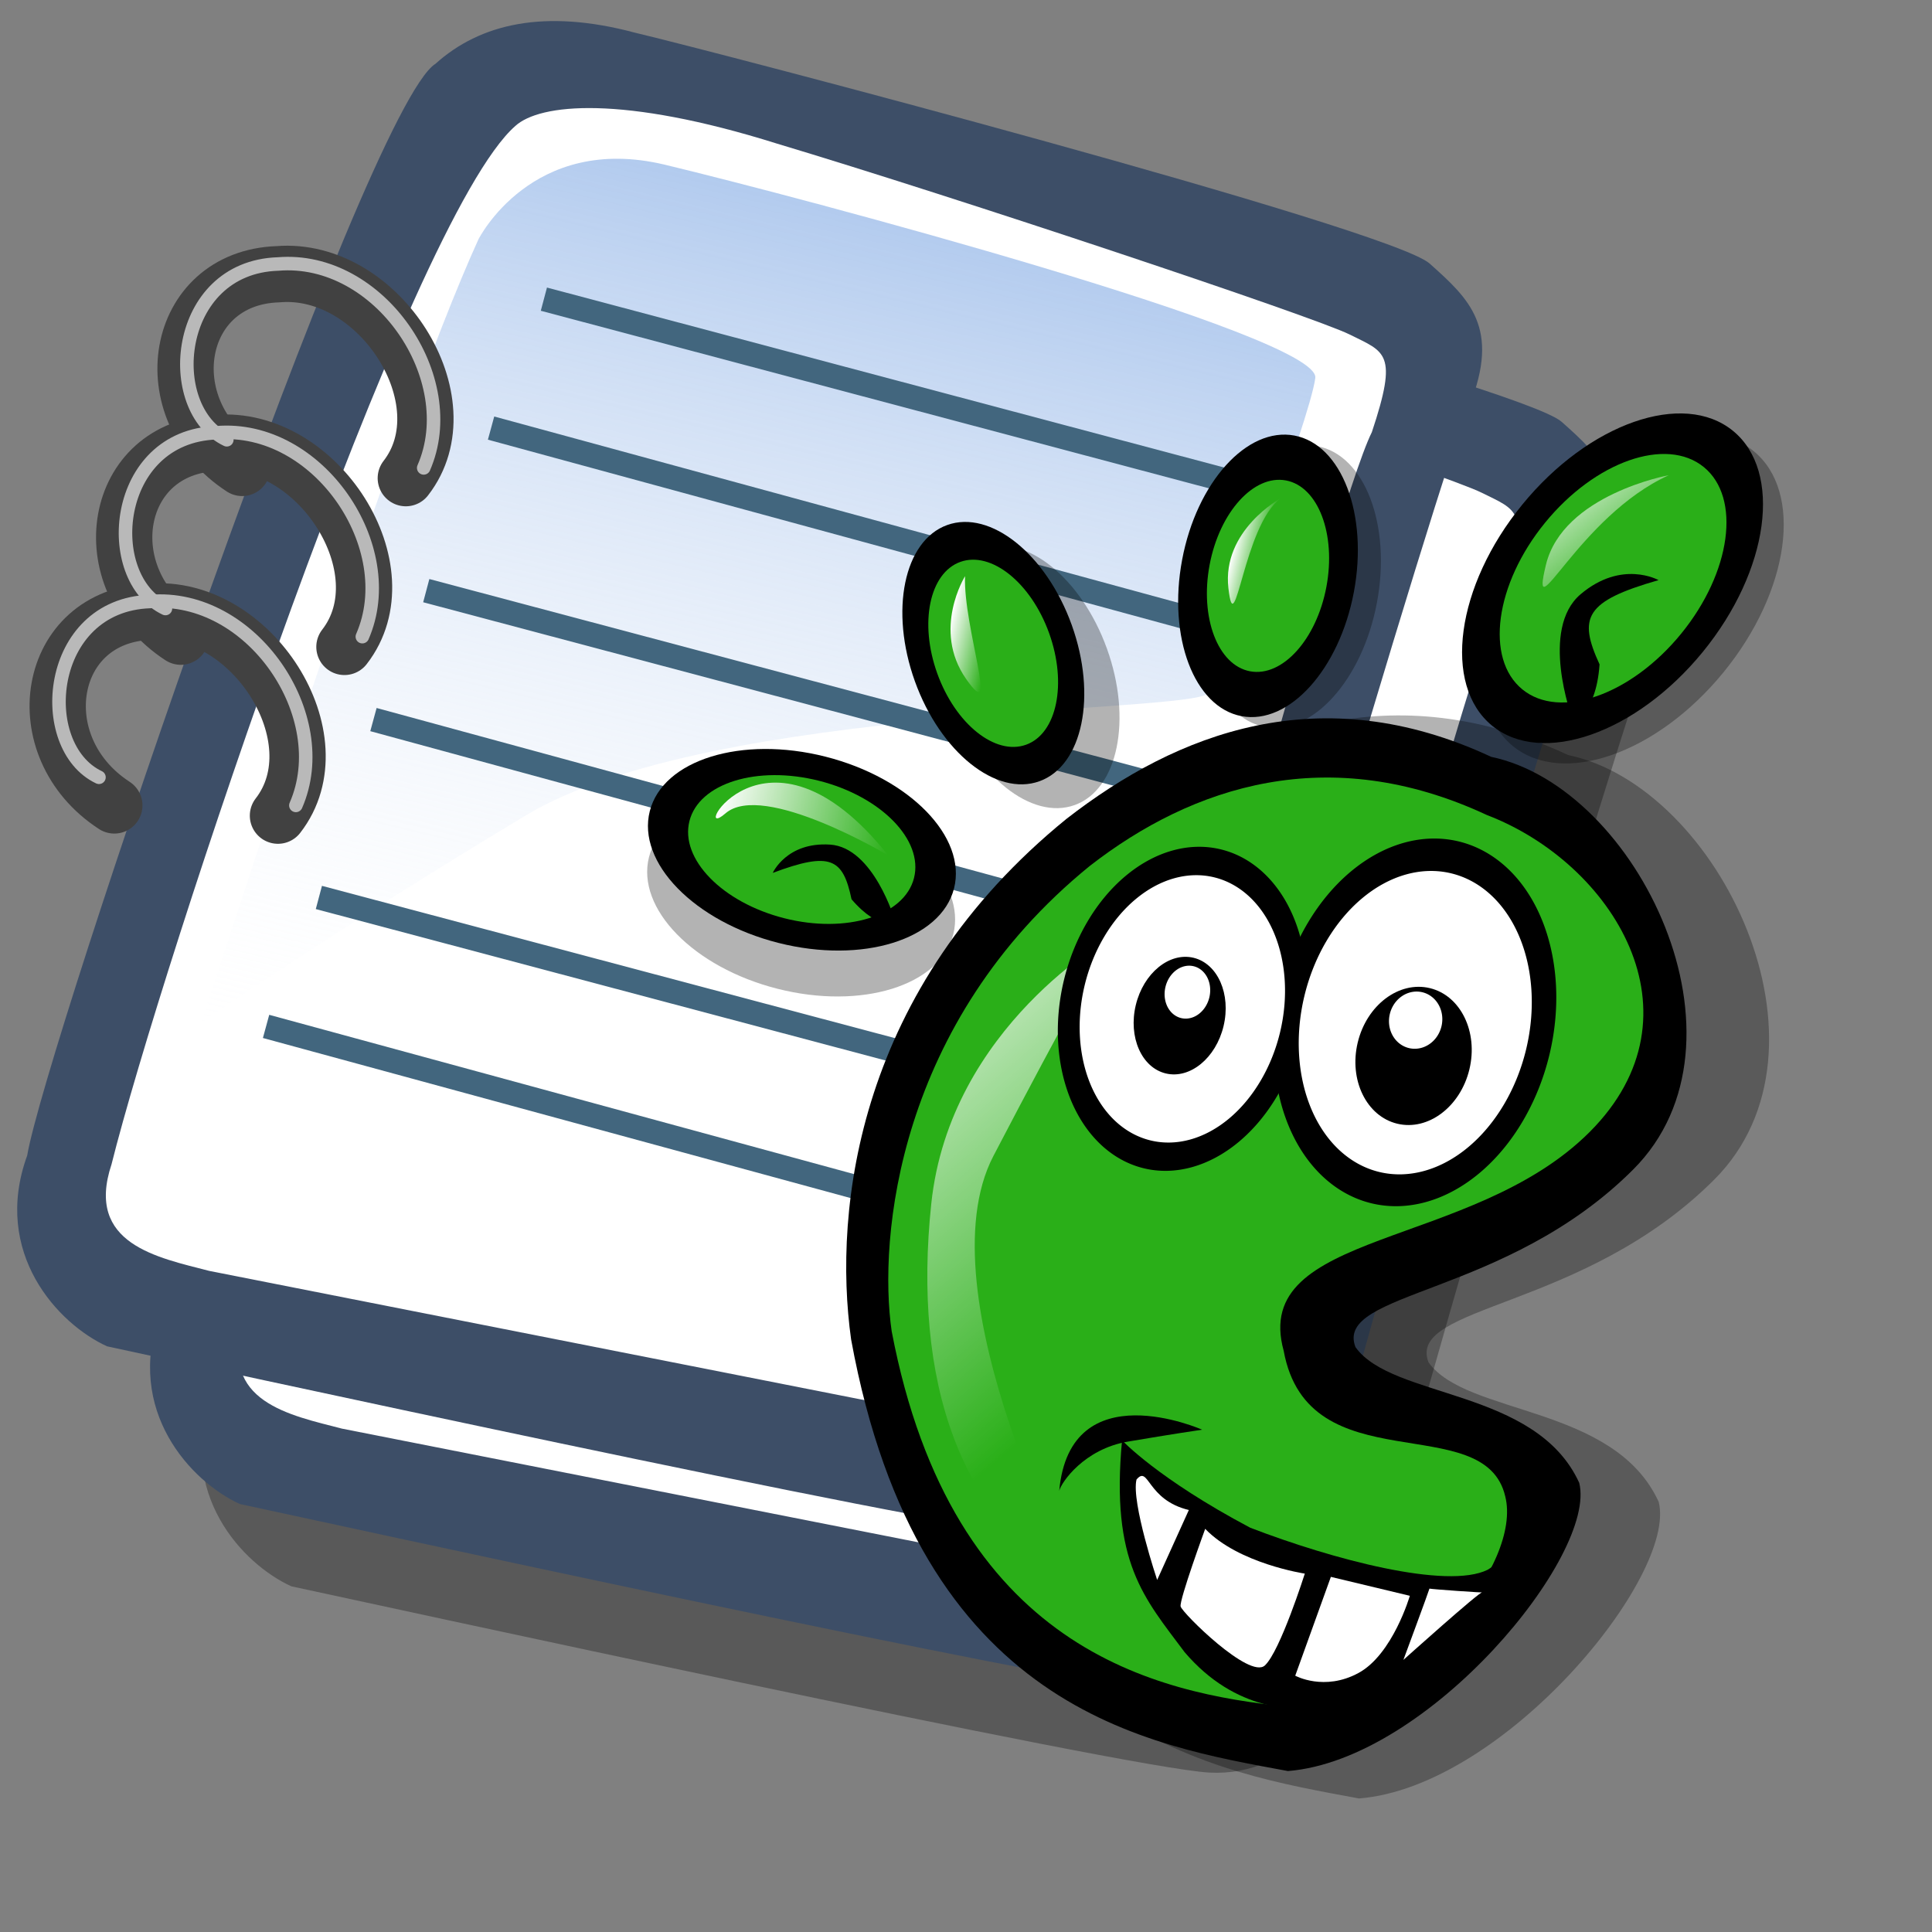 <?xml version="1.0" encoding="UTF-8" standalone="no"?>
<!-- Created with Sodipodi ("http://www.sodipodi.com/") -->
<svg
   xmlns:dc="http://purl.org/dc/elements/1.1/"
   xmlns:cc="http://creativecommons.org/ns#"
   xmlns:rdf="http://www.w3.org/1999/02/22-rdf-syntax-ns#"
   xmlns:svg="http://www.w3.org/2000/svg"
   xmlns="http://www.w3.org/2000/svg"
   xmlns:xlink="http://www.w3.org/1999/xlink"
   xmlns:sodipodi="http://sodipodi.sourceforge.net/DTD/sodipodi-0.dtd"
   xmlns:inkscape="http://www.inkscape.org/namespaces/inkscape"
   id="svg604"
   sodipodi:version="0.32"
   width="72pt"
   height="72pt"
   sodipodi:docbase="/home/tweenk/dev/GartoonRedux/scalable/mimetypes"
   sodipodi:docname="application-x-abiword.svg"
   inkscape:version="0.46+devel"
   inkscape:output_extension="org.inkscape.output.svg.inkscape">
  <rect width="100%" height="100%" fill="#808080" stroke="none"/>
  <defs
     id="defs606">
    <linearGradient
       id="linearGradient612">
      <stop
         style="stop-color:#7fa8e3;stop-opacity:0.741;"
         offset="0"
         id="stop613" />
      <stop
         style="stop-color:#ffffff;stop-opacity:0;"
         offset="1"
         id="stop614" />
    </linearGradient>
    <linearGradient
       xlink:href="#linearGradient612"
       id="linearGradient615"
       x1="50.644"
       y1="5.368"
       x2="35.752"
       y2="68.044"
       gradientUnits="userSpaceOnUse"
       spreadMethod="pad" />
    <linearGradient
       gradientUnits="userSpaceOnUse"
       y2="15.759"
       x2="30.599"
       y1="15.759"
       x1="26.156"
       gradientTransform="scale(0.647,1.547)"
       id="linearGradient2677"
       xlink:href="#linearGradient589"
       inkscape:collect="always" />
    <linearGradient
       gradientUnits="userSpaceOnUse"
       y2="8.343"
       x2="64.043"
       y1="8.343"
       x1="60.107"
       gradientTransform="scale(0.551,1.814)"
       id="linearGradient2675"
       xlink:href="#linearGradient589"
       inkscape:collect="always" />
    <linearGradient
       gradientUnits="userSpaceOnUse"
       y2="73.182"
       x2="11.705"
       y1="73.182"
       x1="6.605"
       gradientTransform="scale(1.869,0.535)"
       id="linearGradient2673"
       xlink:href="#linearGradient589"
       inkscape:collect="always" />
    <linearGradient
       gradientTransform="scale(0.846,1.182)"
       y2="14.759"
       x2="70.184"
       y1="8.874"
       x1="64.919"
       spreadMethod="pad"
       gradientUnits="userSpaceOnUse"
       id="linearGradient2671"
       xlink:href="#linearGradient589"
       inkscape:collect="always" />
    <linearGradient
       y2="48.255"
       x2="50.072"
       y1="25.589"
       x1="38.487"
       spreadMethod="pad"
       gradientTransform="scale(0.609,1.643)"
       gradientUnits="userSpaceOnUse"
       id="linearGradient2669"
       xlink:href="#linearGradient589"
       inkscape:collect="always" />
    <linearGradient
       id="linearGradient589">
      <stop
         id="stop590"
         offset="0"
         style="stop-color:#ffffff;stop-opacity:1;" />
      <stop
         id="stop591"
         offset="1"
         style="stop-color:#ffffff;stop-opacity:0;" />
    </linearGradient>
  </defs>
  <sodipodi:namedview
     id="base"
     inkscape:zoom="4.5222222"
     inkscape:cx="50.478533"
     inkscape:cy="39.038442"
     inkscape:window-width="795"
     inkscape:window-height="724"
     inkscape:window-x="114"
     inkscape:window-y="9"
     inkscape:current-layer="svg604"
     showgrid="false" />
  <path
     style="fill:#000000;fill-rule:evenodd;stroke:none;stroke-opacity:1;stroke-width:1pt;stroke-linejoin:miter;stroke-linecap:butt;fill-opacity:0.301;"
     d="M 14.476 78.823 C 12.052 77.721 8.746 74.195 10.509 69.346 C 11.39 64.057 27.258 17.334 30.785 15.131 C 32.989 13.147 36.184 12.376 40.702 13.588 C 44.449 14.469 78.168 23.285 80.152 25.048 C 82.135 26.811 83.678 28.244 82.135 32.101 C 81.033 34.084 67.92 78.603 67.7 81.468 C 66.818 84.553 64.284 88.3 60.096 88.079 C 55.909 87.859 17.561 79.484 14.476 78.823 z "
     id="path794"
     sodipodi:nodetypes="ccccccccc" />
  <path
     sodipodi:nodetypes="ccccccccc"
     id="path609"
     d="M 11.92,74.734 C 9.496,73.632 6.19,70.105 7.953,65.257 C 8.834,59.968 24.702,13.245 28.229,11.041 C 30.433,9.058 33.628,8.286 38.146,9.498 C 41.893,10.38 75.612,19.196 77.596,20.959 C 79.579,22.722 81.122,24.154 79.579,28.011 C 78.478,29.995 65.364,74.513 65.144,77.378 C 64.262,80.464 61.728,84.21 57.54,83.99 C 53.353,83.769 15.005,75.395 11.92,74.734 z "
     style="fill:#3d4e67;fill-opacity:1;fill-rule:evenodd;stroke:none;stroke-width:1pt;stroke-linecap:butt;stroke-linejoin:miter;stroke-opacity:1" />
  <path
     sodipodi:nodetypes="cccccccs"
     id="path608"
     d="M 16.989,70.987 C 14.455,70.326 10.818,69.665 12.14,65.698 C 14.565,56.001 26.906,18.755 32.196,14.127 C 33.408,13.025 37.485,12.584 45.199,15.008 C 54.014,17.653 71.866,23.603 73.629,24.485 C 75.392,25.366 76.053,25.366 74.731,29.333 C 72.747,33.3 63.932,67.24 61.728,72.97 C 60.185,77.048 59.855,78.921 57.21,78.921"
     style="fill:#ffffff;fill-opacity:1;fill-rule:evenodd;stroke:none;stroke-width:1pt;stroke-linecap:butt;stroke-linejoin:miter;stroke-opacity:1" />
  <g
     id="g629"
     transform="matrix(0.895,0,0,0.895,-0.164,-0.127)">
    <path
       style="fill:#3d4e67;fill-rule:evenodd;stroke:none;stroke-opacity:1;stroke-width:1pt;stroke-linejoin:miter;stroke-linecap:butt;fill-opacity:1;"
       d="M 12.816 74.753 C 10.386 73.648 7.071 70.113 8.839 65.251 C 9.723 59.948 25.633 13.102 29.168 10.892 C 31.378 8.904 34.582 8.13 39.112 9.346 C 42.868 10.229 76.677 19.068 78.666 20.836 C 80.654 22.604 82.201 24.04 80.654 27.907 C 79.55 29.896 66.402 74.532 66.181 77.405 C 65.297 80.498 62.756 84.255 58.557 84.034 C 54.359 83.813 15.91 75.416 12.816 74.753 z "
       id="path630"
       sodipodi:nodetypes="ccccccccc"
       transform="matrix(1.115,0,0,1.115,-8.162,-8.461)" />
    <path
       style="fill:#ffffff;fill-rule:evenodd;stroke:none;stroke-opacity:1;stroke-width:1pt;stroke-linejoin:miter;stroke-linecap:butt;fill-opacity:1;"
       d="M 17.899 70.996 C 15.358 70.334 11.711 69.671 13.037 65.693 C 15.468 55.971 27.842 18.626 33.146 13.986 C 34.361 12.881 38.449 12.439 46.183 14.87 C 55.022 17.521 72.92 23.488 74.688 24.372 C 76.456 25.256 77.119 25.256 75.793 29.233 C 73.804 33.211 64.966 67.24 62.756 72.985 C 61.209 77.073 60.877 78.951 58.226 78.951 "
       id="path631"
       sodipodi:nodetypes="cccccccs"
       transform="matrix(1.115,0,0,1.115,-8.162,-8.461)" />
    <path
       style="fill:url(#linearGradient615);fill-rule:evenodd;stroke:none;stroke-opacity:1;stroke-width:1pt;stroke-linejoin:miter;stroke-linecap:butt;fill-opacity:1;"
       d="M 28.75 13.75 C 28.75 13.75 31.875 7.5 39.688 9.375 C 47.5 11.25 78.125 19.375 77.812 21.875 C 77.5 24.375 71.875 39.062 71.562 40.312 C 71.25 41.562 42.5 40.938 31.562 47.5 C 20.625 54.062 12.5 59.688 12.5 59.688 C 12.5 59.688 23.75 24.688 28.75 13.75 z "
       id="path632"
       transform="matrix(0.947,0,0,0.947,-0.481,0.41)" />
    <path
       style="fill:none;fill-rule:evenodd;stroke:#42667e;stroke-opacity:1;stroke-width:1pt;stroke-linejoin:miter;stroke-linecap:butt;fill-opacity:1;"
       d="M 29.243 15.899 L 69.842 26.688 "
       id="path633"
       transform="translate(1.136,0.852)" />
    <path
       style="fill:none;fill-rule:evenodd;stroke:#42667e;stroke-opacity:1;stroke-width:1pt;stroke-linejoin:miter;stroke-linecap:butt;fill-opacity:1;"
       d="M 27.823 19.306 L 67.855 30.946 "
       id="path634"
       transform="matrix(1,-1.703691e-2,1.703691e-2,1,-0.705,5.077)" />
    <path
       style="fill:none;fill-rule:evenodd;stroke:#42667e;stroke-opacity:1;stroke-width:1pt;stroke-linejoin:miter;stroke-linecap:butt;fill-opacity:1;"
       d="M 29.243 15.899 L 69.842 26.688 "
       id="path635"
       transform="translate(-5.394,17.035)" />
    <path
       style="fill:none;fill-rule:evenodd;stroke:#42667e;stroke-opacity:1;stroke-width:1pt;stroke-linejoin:miter;stroke-linecap:butt;fill-opacity:1;"
       d="M 29.243 15.899 L 69.842 26.688 "
       id="path637"
       transform="translate(-11.356,34.069)" />
    <path
       style="fill:none;fill-rule:evenodd;stroke:#42667e;stroke-opacity:1;stroke-width:1pt;stroke-linejoin:miter;stroke-linecap:butt;fill-opacity:1;"
       d="M 27.823 19.306 L 67.855 30.946 "
       id="path638"
       transform="matrix(1,-1.703691e-2,1.703691e-2,1,-13.197,38.295)" />
    <path
       style="fill:none;fill-rule:evenodd;stroke:#42667e;stroke-opacity:1;stroke-width:1pt;stroke-linejoin:miter;stroke-linecap:butt;fill-opacity:1;"
       d="M 27.823 19.306 L 67.855 30.946 "
       id="path639"
       transform="matrix(1,-1.703691e-2,1.703691e-2,1,-7.235,21.26)" />
    <path
       style="fill:none;fill-rule:evenodd;stroke:#414141;stroke-opacity:1;stroke-width:3.125;stroke-linejoin:round;stroke-linecap:round;fill-opacity:1;stroke-dasharray:none;"
       d="M 6.53 44.858 C 1.514 41.593 2.739 34.297 8.517 34.105 C 14.146 33.634 18.927 41.167 15.615 45.426 "
       id="path640"
       sodipodi:nodetypes="csc" />
    <path
       style="fill:none;fill-rule:evenodd;stroke:#414141;stroke-opacity:1;stroke-width:3.125;stroke-linejoin:round;stroke-linecap:round;fill-opacity:1;stroke-dasharray:none;"
       d="M 6.53 44.858 C 1.514 41.593 2.739 34.297 8.517 34.105 C 14.146 33.634 18.927 41.167 15.615 45.426 "
       id="path641"
       sodipodi:nodetypes="csc"
       transform="translate(3.691,-9.369)" />
    <path
       style="fill:none;fill-rule:evenodd;stroke:#414141;stroke-opacity:1;stroke-width:3.125;stroke-linejoin:round;stroke-linecap:round;fill-opacity:1;stroke-dasharray:none;"
       d="M 6.53 44.858 C 1.514 41.593 2.739 34.297 8.517 34.105 C 14.146 33.634 18.927 41.167 15.615 45.426 "
       id="path642"
       sodipodi:nodetypes="csc"
       transform="translate(7.098,-18.738)" />
    <path
       style="fill:none;fill-rule:evenodd;stroke:#b9b9b9;stroke-opacity:1;stroke-width:0.75;stroke-linejoin:round;stroke-linecap:round;fill-opacity:1;stroke-dasharray:none;"
       d="M 5.678 43.864 C 2.082 42.161 2.739 34.297 8.517 34.105 C 14.146 33.634 18.785 40.457 16.609 45.426 "
       id="path643"
       sodipodi:nodetypes="csc"
       transform="translate(7.098,-19.306)" />
    <path
       style="fill:none;fill-rule:evenodd;stroke:#b9b9b9;stroke-opacity:1;stroke-width:0.75;stroke-linejoin:round;stroke-linecap:round;fill-opacity:1;stroke-dasharray:none;"
       d="M 5.678 43.864 C 2.082 42.161 2.739 34.297 8.517 34.105 C 14.146 33.634 18.785 40.457 16.609 45.426 "
       id="path644"
       sodipodi:nodetypes="csc"
       transform="translate(3.691,-9.937)" />
    <path
       style="fill:none;fill-rule:evenodd;stroke:#b9b9b9;stroke-opacity:1;stroke-width:0.75;stroke-linejoin:round;stroke-linecap:round;fill-opacity:1;stroke-dasharray:none;"
       d="M 5.678 43.864 C 2.082 42.161 2.739 34.297 8.517 34.105 C 14.146 33.634 18.785 40.457 16.609 45.426 "
       id="path645"
       sodipodi:nodetypes="csc"
       transform="translate(0,-0.568)" />
  </g>
  <g
     transform="matrix(0.792,0.19,-0.19,0.792,38.3,8.217)"
     id="g2629">
    <path
       style="font-size:12px;fill:#000000;fill-opacity:0.3;fill-rule:evenodd;stroke-width:1pt"
       d="m 54.988,81.457 c -7.031,0.359 -18.57,1.395 -26.191,-15.844 -2.43,-6.184 -3.738,-17.117 4.387,-27.742 4.375,-5.469 10.649,-9.82 19.867,-7.945 7.477,-0.219 16.375,10.691 11.687,18.348 -4.688,7.656 -13.094,9.375 -11.403,11.844 2.391,2.094 9.227,-0.109 12.426,3.977 1.719,3.281 -4.054,15.175 -10.773,17.363 z"
       id="path662"
       sodipodi:nodetypes="cccccccc"
       transform="matrix(1.259,0,0,1.259,-11.096,-14.042)" />
    <g
       id="g667"
       transform="matrix(0.972,0,0,0.972,0.968,1.256)">
      <path
         transform="matrix(-2.447984e-2,1.882,1.882,2.447849e-2,-42.672,-5.662)"
         style="font-size:12px;fill:#000000;fill-opacity:0.3;fill-rule:evenodd;stroke-width:1pt"
         d="m 28.594,29.141 c 0,2.889 -1.435,5.234 -3.203,5.234 -1.768,0 -3.203,-2.345 -3.203,-5.234 0,-2.889 1.435,-5.234 3.203,-5.234 1.768,0 3.203,2.345 3.203,5.234 z"
         id="path666" />
      <path
         transform="matrix(1.365,-0.896,0.896,1.365,-38.541,9.13)"
         style="font-size:12px;fill:#000000;fill-opacity:0.3;fill-rule:evenodd;stroke-width:1pt"
         d="m 28.594,29.141 c 0,2.889 -1.435,5.234 -3.203,5.234 -1.768,0 -3.203,-2.345 -3.203,-5.234 0,-2.889 1.435,-5.234 3.203,-5.234 1.768,0 3.203,2.345 3.203,5.234 z"
         id="path665" />
      <path
         transform="matrix(1.71,-8.44919e-2,8.449188e-2,1.71,-8.956,-30.891)"
         style="font-size:12px;fill:#000000;fill-opacity:0.3;fill-rule:evenodd;stroke-width:1pt"
         d="m 28.594,29.141 c 0,2.889 -1.435,5.234 -3.203,5.234 -1.768,0 -3.203,-2.345 -3.203,-5.234 0,-2.889 1.435,-5.234 3.203,-5.234 1.768,0 3.203,2.345 3.203,5.234 z"
         id="path664" />
      <path
         transform="matrix(2.056,0.992,-0.992,2.056,34.692,-72.58)"
         style="font-size:12px;fill:#000000;fill-opacity:0.3;fill-rule:evenodd;stroke-width:1pt"
         d="m 28.594,29.141 c 0,2.889 -1.435,5.234 -3.203,5.234 -1.768,0 -3.203,-2.345 -3.203,-5.234 0,-2.889 1.435,-5.234 3.203,-5.234 1.768,0 3.203,2.345 3.203,5.234 z"
         id="path663" />
      <path
         sodipodi:type="arc"
         style="font-size:12px;fill-rule:evenodd;stroke-width:1pt"
         id="path559"
         d="m 46.846,44.48 a 5.414,7.292 0 1 1 -10.828,0 5.414,7.292 0 1 1 10.828,0 z"
         sodipodi:cx="41.432053"
         sodipodi:cy="44.479984"
         sodipodi:rx="5.4137878"
         sodipodi:ry="7.2920418"
         transform="matrix(1.766,0,0,1.465,-34.914,-20.356)" />
      <path
         transform="matrix(1.365,-0.896,0.896,1.365,-41.041,8.193)"
         style="font-size:12px;fill-rule:evenodd;stroke-width:1pt"
         d="m 28.594,29.141 c 0,2.889 -1.435,5.234 -3.203,5.234 -1.768,0 -3.203,-2.345 -3.203,-5.234 0,-2.889 1.435,-5.234 3.203,-5.234 1.768,0 3.203,2.345 3.203,5.234 z"
         id="path583" />
      <path
         style="font-size:12px;fill-rule:evenodd;stroke-width:1pt"
         d="m 54.988,81.457 c -7.031,0.359 -18.57,1.395 -26.191,-15.844 -2.43,-6.184 -3.738,-17.117 4.387,-27.742 4.375,-5.469 10.649,-9.82 19.867,-7.945 7.477,-0.219 16.375,10.691 11.687,18.348 -4.688,7.656 -13.094,9.375 -11.403,11.844 2.391,2.094 9.227,-0.109 12.426,3.977 1.719,3.281 -4.054,15.175 -10.773,17.363 z"
         id="path570"
         sodipodi:nodetypes="cccccccc"
         transform="matrix(1.259,0,0,1.259,-15.158,-13.417)" />
      <path
         style="font-size:12px;fill:#2aaf18;fill-rule:evenodd;stroke-width:1pt"
         d="m 54.844,80.156 c -7.031,0.938 -18.281,1.25 -25.469,-14.688 -1.875,-4.687 -3.594,-16.25 4.531,-26.875 4.375,-5.469 10.938,-9.531 20.156,-7.656 7.188,0.938 14.063,7.656 9.375,15.313 -4.688,7.656 -16.563,9.375 -13.281,15.312 2.969,6.719 11.25,0.469 13.438,4.844 1.719,3.281 -2.031,11.562 -8.75,13.75 z"
         id="path569"
         sodipodi:nodetypes="cccccccc"
         transform="matrix(1.165,0,0,1.165,-10.766,-8.169)" />
      <path
         style="font-size:12px;fill:url(#linearGradient2669);fill-rule:evenodd;stroke-width:1pt"
         d="m 42.5,76.562 c 0,0.156 -12.031,-13.438 -10,-21.562 2.031,-8.125 3.438,-12.969 3.438,-12.969 0,0 -7.344,6.719 -6.094,16.25 1.25,9.531 5.469,16.25 12.656,18.281 z"
         id="path588"
         transform="matrix(1.165,0,0,1.165,-10.766,-8.169)" />
      <path
         style="font-size:12px;fill-rule:evenodd;stroke-width:1pt"
         d="m 42.812,68.281 c 0,0 2.344,1.563 7.813,2.969 4.688,0.625 11.094,0.781 12.969,-0.781 1.875,-1.875 3.594,-5 3.594,-5 0,0 -2.969,7.031 -4.375,9.062 -1.406,2.031 -3.125,4.219 -5.781,5.156 -1.719,0.625 -4.844,1.406 -8.281,-1.094 -2.812,-2.344 -5,-3.75 -5.938,-10.312 z"
         id="path567"
         sodipodi:nodetypes="cccccccc"
         transform="matrix(1.165,0,0,1.165,-10.766,-8.169)" />
      <path
         sodipodi:type="arc"
         style="font-size:12px;fill-rule:evenodd;stroke-width:1pt"
         id="path560"
         d="m 46.846,44.48 a 5.414,7.292 0 1 1 -10.828,0 5.414,7.292 0 1 1 10.828,0 z"
         sodipodi:cx="41.432053"
         sodipodi:cy="44.479984"
         sodipodi:rx="5.4137878"
         sodipodi:ry="7.2920418"
         transform="matrix(1.412,0,0,1.412,-22.032,-18.644)" />
      <path
         sodipodi:type="arc"
         style="font-size:12px;fill-rule:evenodd;stroke-width:1pt"
         id="path561"
         d="m 46.846,44.48 a 5.414,7.292 0 1 1 -10.828,0 5.414,7.292 0 1 1 10.828,0 z"
         sodipodi:cx="41.432053"
         sodipodi:cy="44.479984"
         sodipodi:rx="5.4137878"
         sodipodi:ry="7.2920418"
         transform="matrix(1.602,0,0,1.602,-15.498,-29.677)" />
      <path
         sodipodi:type="arc"
         style="font-size:12px;fill:#ffffff;fill-rule:evenodd;stroke-width:1pt"
         id="path562"
         d="m 46.846,44.48 a 5.414,7.292 0 1 1 -10.828,0 5.414,7.292 0 1 1 10.828,0 z"
         sodipodi:cx="41.432053"
         sodipodi:cy="44.479984"
         sodipodi:rx="5.4137878"
         sodipodi:ry="7.2920418"
         transform="matrix(1.322,0,0,1.322,-3.882,-17.207)" />
      <path
         sodipodi:type="arc"
         style="font-size:12px;fill:#ffffff;fill-rule:evenodd;stroke-width:1pt"
         id="path558"
         d="m 46.846,44.48 a 5.414,7.292 0 1 1 -10.828,0 5.414,7.292 0 1 1 10.828,0 z"
         sodipodi:cx="41.432053"
         sodipodi:cy="44.479984"
         sodipodi:rx="5.4137878"
         sodipodi:ry="7.2920418"
         transform="matrix(1.165,0,0,1.165,-11.795,-7.655)" />
      <path
         style="font-size:12px;fill-rule:evenodd;stroke-width:1pt"
         d="m 44.636,46.358 c 0,1.769 -1.089,3.204 -2.431,3.204 -1.342,0 -2.431,-1.435 -2.431,-3.204 0,-1.769 1.089,-3.204 2.431,-3.204 1.342,0 2.431,1.435 2.431,3.204 z"
         id="path555"
         transform="matrix(1.165,0,0,1.165,-12.76,-9.392)" />
      <path
         style="font-size:12px;fill-rule:evenodd;stroke-width:1pt"
         d="m 56.348,44.48 c 0,2.074 -1.386,3.756 -3.094,3.756 -1.708,0 -3.094,-1.683 -3.094,-3.756 0,-2.074 1.386,-3.756 3.094,-3.756 1.708,0 3.094,1.683 3.094,3.756 z"
         id="path554"
         transform="matrix(1.165,0,0,1.165,-10.766,-8.169)" />
      <path
         sodipodi:type="arc"
         style="font-size:12px;fill:#ffffff;fill-rule:evenodd;stroke-width:1pt"
         id="path556"
         d="m 43.531,45.032 a 1.215,1.436 0 1 1 -2.431,0 1.215,1.436 0 1 1 2.431,0 z"
         sodipodi:cx="42.315941"
         sodipodi:cy="45.03241"
         sodipodi:rx="1.215342"
         sodipodi:ry="1.4363101"
         transform="matrix(1.165,0,0,1.165,-12.76,-9.392)" />
      <path
         sodipodi:type="arc"
         style="font-size:12px;fill:#ffffff;fill-rule:evenodd;stroke-width:1pt"
         id="path557"
         d="m 54.801,43.596 a 1.547,1.547 0 1 1 -3.094,0 1.547,1.547 0 1 1 3.094,0 z"
         sodipodi:cx="53.253998"
         sodipodi:cy="43.5961"
         sodipodi:rx="1.5467989"
         sodipodi:ry="1.5467989"
         transform="matrix(1.077,0,0,1.165,-6.476,-9.352)" />
      <path
         style="font-size:12px;fill:#ffffff;fill-rule:evenodd;stroke-width:1pt"
         d="m 47.188,71.094 -0.781,4.062 c 0,0 -2.344,-3.75 -2.344,-5 0.469,-0.937 0.781,0.938 3.125,0.938 z"
         id="path2607"
         sodipodi:nodetypes="cccc"
         transform="matrix(1.165,0,0,1.165,-10.766,-8.169)" />
      <path
         style="font-size:12px;fill:#ffffff;fill-rule:evenodd;stroke-width:1pt"
         d="m 48.281,71.875 c 0,0 -0.469,4.062 -0.312,4.375 0.156,0.312 4.531,2.969 5.156,2.031 0.625,-0.938 0.938,-5.312 0.938,-5.312 0,0 -3.594,0.312 -5.781,-1.094 z"
         id="path2609"
         sodipodi:nodetypes="ccccc"
         transform="matrix(1.165,0,0,1.165,-10.766,-8.169)" />
      <path
         style="font-size:12px;fill:#ffffff;fill-rule:evenodd;stroke-width:1pt"
         d="m 55.469,72.812 -0.625,5.625 c 0,0 1.719,0.469 3.281,-0.938 1.562,-1.406 1.719,-4.688 1.719,-4.688 z"
         id="path2611"
         sodipodi:nodetypes="ccccc"
         transform="matrix(1.165,0,0,1.165,-10.766,-8.169)" />
      <path
         style="font-size:12px;fill:#ffffff;fill-rule:evenodd;stroke-width:1pt"
         d="m 60.781,72.188 c 0,0.156 -0.469,4.062 -0.469,4.062 0,0 3.125,-4.531 3.281,-4.531 0.156,0 -2.656,0.469 -2.812,0.469 z"
         id="path2613"
         sodipodi:nodetypes="cccc"
         transform="matrix(1.165,0,0,1.165,-10.766,-8.169)" />
      <path
         style="font-size:12px;fill-rule:evenodd;stroke-width:1pt"
         d="m 40.156,71.719 c 0,-0.469 0.781,-2.5 2.969,-3.438 2.188,-0.938 3.75,-1.562 3.75,-1.562 0,0 -7.656,-1.406 -6.719,5 z"
         id="path568"
         transform="matrix(1.165,0,0,1.165,-10.766,-8.169)" />
      <path
         transform="matrix(0.974,-0.639,0.639,0.974,-23.629,13.074)"
         style="font-size:12px;fill:#2aaf18;fill-rule:evenodd;stroke-width:1pt"
         d="m 28.594,29.141 c 0,2.889 -1.435,5.234 -3.203,5.234 -1.768,0 -3.203,-2.345 -3.203,-5.234 0,-2.889 1.435,-5.234 3.203,-5.234 1.768,0 3.203,2.345 3.203,5.234 z"
         id="path582" />
      <path
         transform="matrix(1.71,-8.44919e-2,8.449188e-2,1.71,-10.519,-31.204)"
         style="font-size:12px;fill-rule:evenodd;stroke-width:1pt"
         d="m 28.594,29.141 c 0,2.889 -1.435,5.234 -3.203,5.234 -1.768,0 -3.203,-2.345 -3.203,-5.234 0,-2.889 1.435,-5.234 3.203,-5.234 1.768,0 3.203,2.345 3.203,5.234 z"
         id="path581" />
      <path
         transform="matrix(1.163,-5.747005e-2,5.747005e-2,1.163,4.157,-15.95)"
         style="font-size:12px;fill:#2aaf18;fill-rule:evenodd;stroke-width:1pt"
         d="m 28.594,29.141 c 0,2.889 -1.435,5.234 -3.203,5.234 -1.768,0 -3.203,-2.345 -3.203,-5.234 0,-2.889 1.435,-5.234 3.203,-5.234 1.768,0 3.203,2.345 3.203,5.234 z"
         id="path580" />
      <path
         transform="matrix(2.056,0.992,-0.992,2.056,33.129,-73.518)"
         style="font-size:12px;fill-rule:evenodd;stroke-width:1pt"
         d="m 28.594,29.141 c 0,2.889 -1.435,5.234 -3.203,5.234 -1.768,0 -3.203,-2.345 -3.203,-5.234 0,-2.889 1.435,-5.234 3.203,-5.234 1.768,0 3.203,2.345 3.203,5.234 z"
         id="path579" />
      <path
         transform="matrix(1.55,0.747,-0.747,1.55,38.87,-52.562)"
         style="font-size:12px;fill:#2aaf18;fill-rule:evenodd;stroke-width:1pt"
         d="m 28.594,29.141 c 0,2.889 -1.435,5.234 -3.203,5.234 -1.768,0 -3.203,-2.345 -3.203,-5.234 0,-2.889 1.435,-5.234 3.203,-5.234 1.768,0 3.203,2.345 3.203,5.234 z"
         id="path578" />
      <path
         style="font-size:12px;fill-rule:evenodd;stroke-width:1pt"
         d="m 58.906,24.219 c 0,0 -2.812,-4.219 -1.094,-6.562 1.719,-2.344 3.906,-1.719 3.906,-1.719 -3.594,2.031 -3.75,2.969 -2.031,5.156 0.469,2.812 -0.781,3.437 -0.781,3.125 z"
         id="path584"
         sodipodi:nodetypes="ccccc"
         transform="matrix(1.165,0,0,1.165,-12.641,-7.544)" />
      <path
         transform="matrix(-2.447984e-2,1.882,1.882,2.447849e-2,-43.297,-8.475)"
         style="font-size:12px;fill-rule:evenodd;stroke-width:1pt"
         d="m 28.594,29.141 c 0,2.889 -1.435,5.234 -3.203,5.234 -1.768,0 -3.203,-2.345 -3.203,-5.234 0,-2.889 1.435,-5.234 3.203,-5.234 1.768,0 3.203,2.345 3.203,5.234 z"
         id="path585" />
      <path
         transform="matrix(-1.807543e-2,1.389,1.389,1.807398e-2,-29.108,4.217)"
         style="font-size:12px;fill:#2aaf18;fill-rule:evenodd;stroke-width:1pt"
         d="m 28.594,29.141 c 0,2.889 -1.435,5.234 -3.203,5.234 -1.768,0 -3.203,-2.345 -3.203,-5.234 0,-2.889 1.435,-5.234 3.203,-5.234 1.768,0 3.203,2.345 3.203,5.234 z"
         id="path586" />
      <path
         style="font-size:12px;fill-rule:evenodd;stroke-width:1pt"
         d="m 58.906,24.219 c 0,0 -2.812,-4.219 -1.094,-6.562 1.719,-2.344 3.906,-1.719 3.906,-1.719 -3.594,2.031 -3.75,2.969 -2.031,5.156 0.469,2.812 -0.781,3.437 -0.781,3.125 z"
         id="path587"
         sodipodi:nodetypes="ccccc"
         transform="matrix(-0.42,0.842,0.842,0.42,21.985,-16.798)" />
      <path
         style="font-size:12px;fill:url(#linearGradient2671);fill-rule:evenodd;stroke-width:1pt"
         d="m 60.938,10.312 c 0,0 -5.312,2.344 -5.312,6.25 0,3.906 1.094,-2.969 5.312,-6.25 z"
         id="path593"
         transform="matrix(1.165,0,0,1.165,-12.641,-7.544)" />
      <path
         style="font-size:12px;fill:url(#linearGradient2673);fill-rule:evenodd;stroke-width:1pt"
         d="m 21.875,40.312 c 0,0 -7.5,-2.344 -9.062,-0.156 -1.562,2.188 0.625,-6.406 9.062,0.156 z"
         id="path595"
         transform="matrix(1.165,0,0,1.165,-9.203,-7.857)" />
      <path
         style="fill:url(#linearGradient2675);fill-opacity:1;fill-rule:evenodd;stroke:none"
         d="m 35.312,11.562 c 0,0 -3.125,2.812 -1.875,6.25 1.25,3.438 0,-4.062 1.875,-6.25 z"
         id="path628"
         transform="translate(-0.312,0)" />
      <path
         style="fill:url(#linearGradient2677);fill-opacity:1;fill-rule:evenodd;stroke:none"
         d="m 17.188,20.937 c 0,0 -1.25,3.75 1.562,6.25 2.812,2.5 -0.938,-3.125 -1.562,-6.25 z"
         id="path2628"
         transform="translate(-0.312,0)" />
    </g>
  </g>
</svg>
